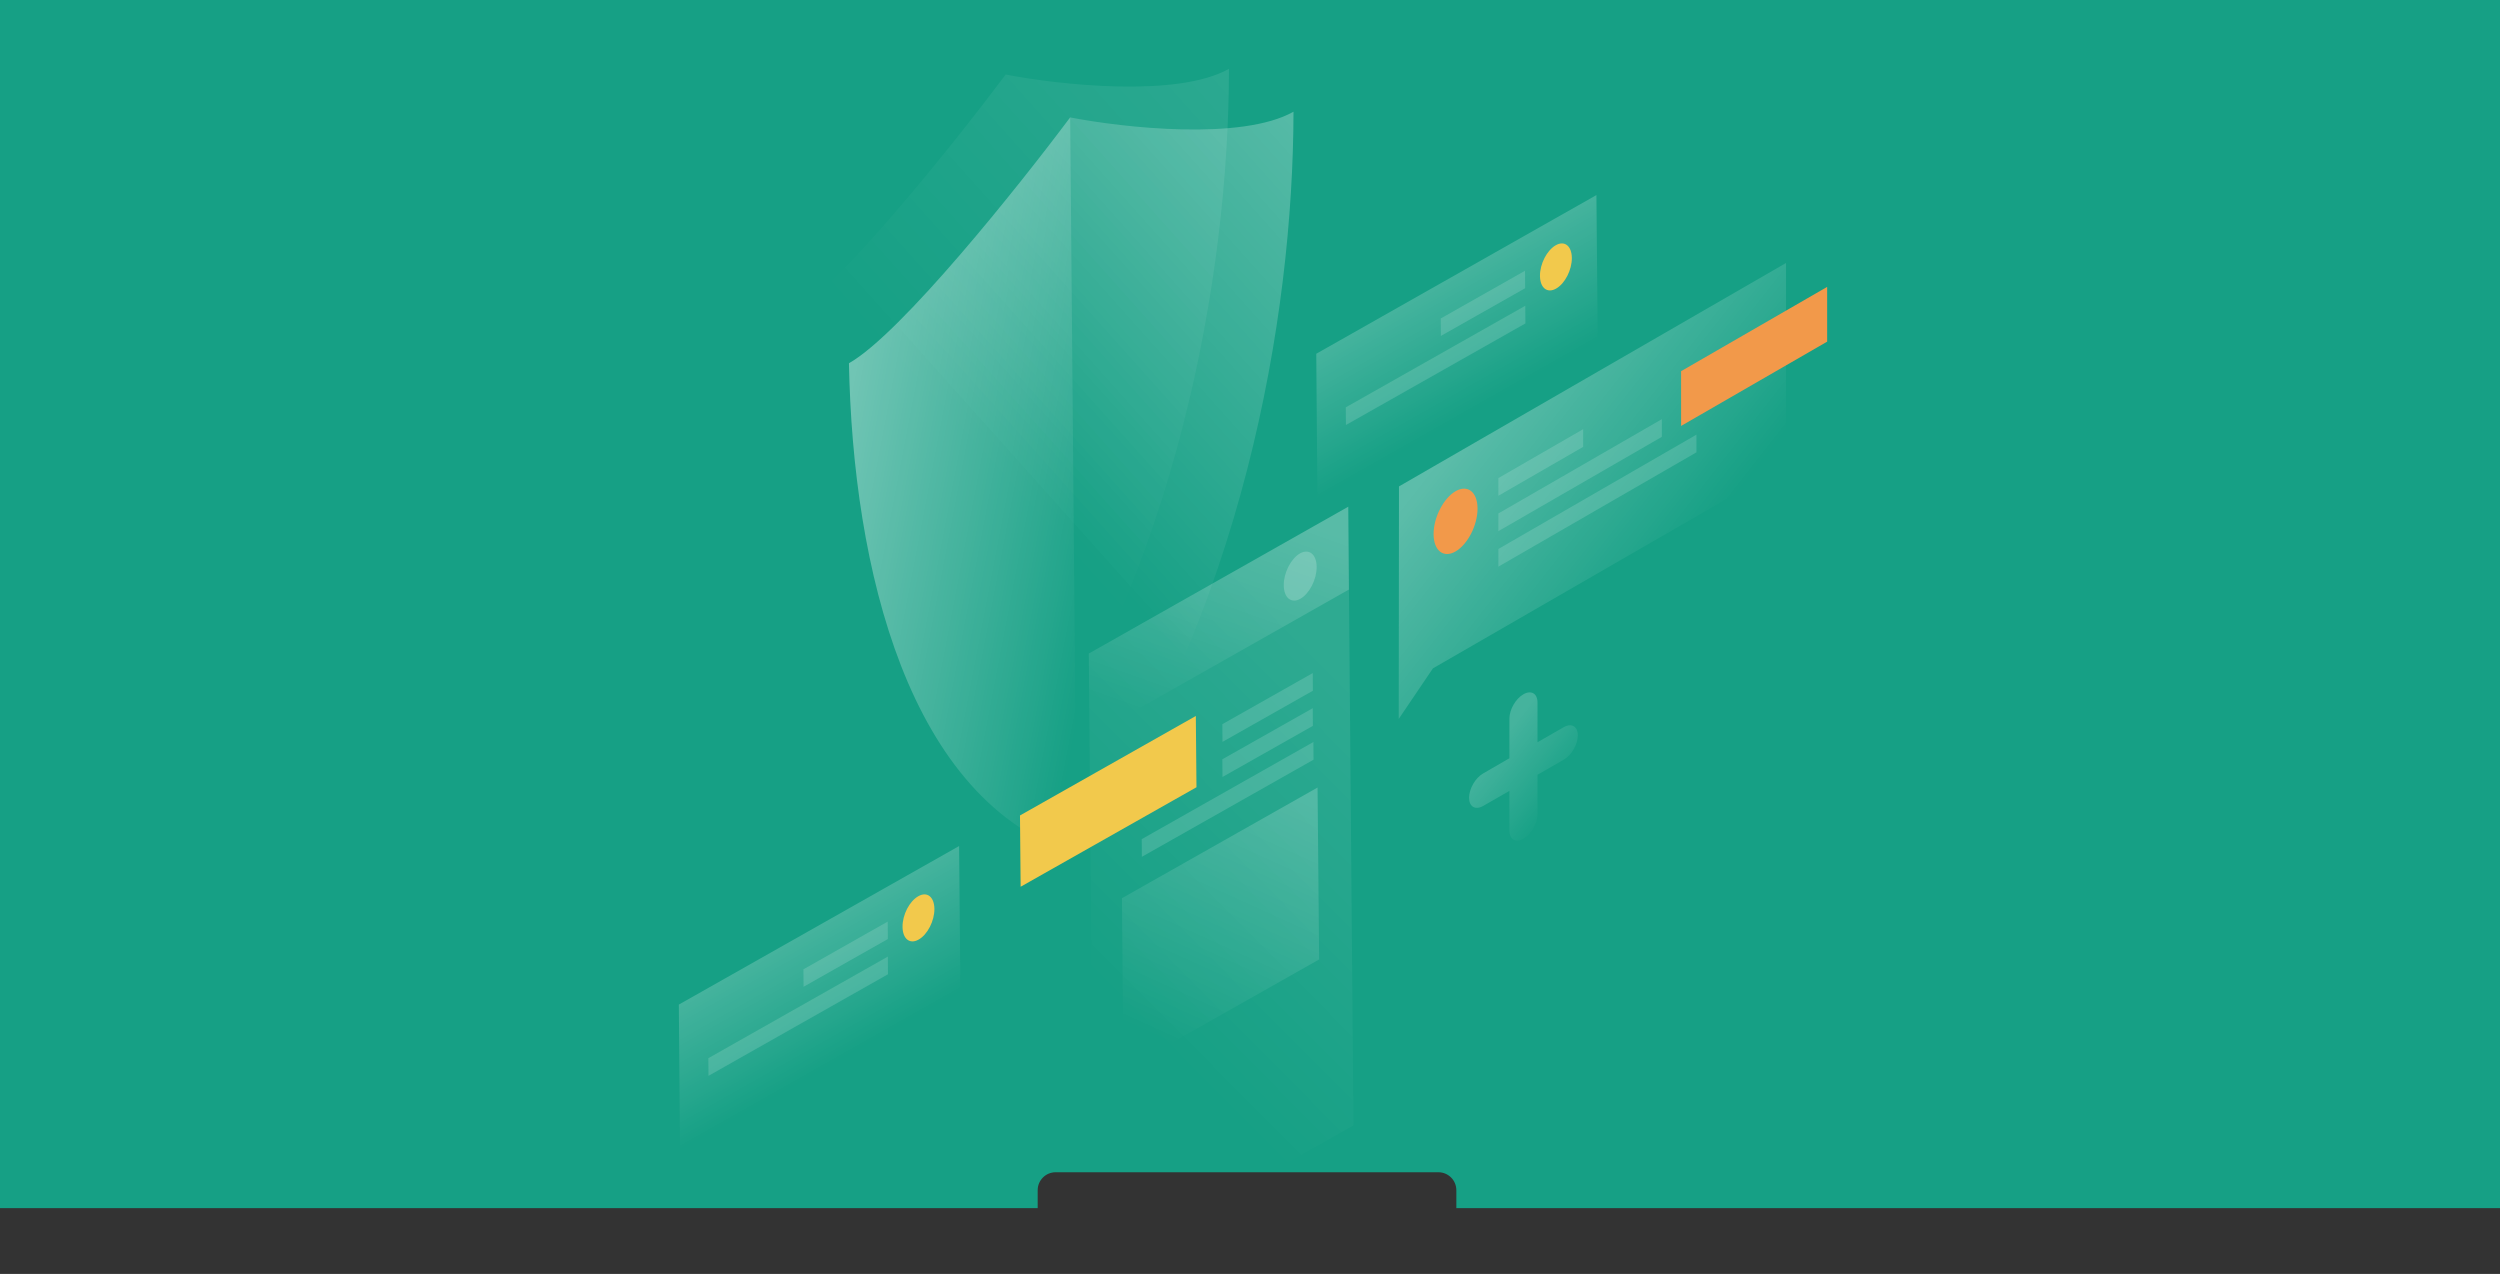 <svg width="836" height="426" viewBox="0 0 836 426" fill="none" xmlns="http://www.w3.org/2000/svg">
<rect x="0" y="0" width="836" height="426" fill="#333333" stroke="none"/>
<path fill-rule="evenodd" clip-rule="evenodd" d="M836 0H0V404H347V398C347 394.686 349.686 392 353 392H481C484.314 392 487 394.686 487 398V404H836V0Z" fill="#16A085"/>
<path opacity="0.2" d="M440.159 118.293L533.843 65.232L534.278 113.813L440.551 166.875L440.159 118.293Z" fill="url(#paint0_linear_8907_15003)"/>
<path opacity="0.15" d="M509.966 90.545L481.782 106.507L481.826 112.335L510.009 96.373L509.966 90.545Z" fill="white"/>
<path opacity="0.15" d="M510.053 102.244L450.032 136.212L450.076 142.127L510.096 108.159L510.053 102.244Z" fill="white"/>
<path d="M514.967 92.284C515.011 96.286 517.403 98.199 520.361 96.503C523.318 94.85 525.667 90.24 525.623 86.239C525.58 82.237 523.188 80.324 520.23 82.02C517.273 83.716 514.924 88.283 514.967 92.284Z" fill="#F2C94C"/>
<path opacity="0.2" d="M227 335.932L320.728 282.914L321.162 331.496L227.391 384.514L227 335.932Z" fill="url(#paint1_linear_8907_15003)"/>
<path opacity="0.15" d="M296.85 308.184L268.666 324.146L268.71 329.974L296.893 314.012L296.85 308.184Z" fill="white"/>
<path opacity="0.15" d="M296.893 319.883L236.873 353.852L236.916 359.767L296.937 325.798L296.893 319.883Z" fill="white"/>
<path d="M301.808 309.967C301.851 313.968 304.244 315.882 307.201 314.186C310.159 312.533 312.507 307.923 312.464 303.922C312.42 299.92 310.028 298.007 307.071 299.703C304.113 301.355 301.764 305.922 301.808 309.967Z" fill="#F2C94C"/>
<path opacity="0.1" d="M336.298 24.914C353.956 28.35 393.665 32.786 410.975 23C410.845 92.241 393.883 190.492 338.429 271.519C282.106 253.731 263.621 175.53 262.316 107.159C279.626 97.33 318.857 48.226 336.298 24.914Z" fill="url(#paint2_linear_8907_15003)"/>
<path opacity="0.3" d="M357.871 39.266C375.529 42.702 415.238 47.139 432.548 37.353C432.418 106.55 415.455 204.801 360.002 285.828C303.678 268.04 285.194 189.883 283.889 121.468C301.199 111.639 340.43 62.579 357.871 39.266Z" fill="url(#paint3_linear_8907_15003)"/>
<path opacity="0.4" d="M283.889 121.468C301.243 111.639 340.43 62.579 357.871 39.266L360.002 285.828C303.678 268.04 285.194 189.883 283.889 121.468Z" fill="url(#paint4_linear_8907_15003)"/>
<path opacity="0.1" d="M450.859 169.441L364.09 218.545L365.873 425.441L452.598 376.337L450.859 169.441Z" fill="url(#paint5_linear_8907_15003)"/>
<path opacity="0.2" d="M440.594 263.342L375.181 300.355L375.659 357.853L441.116 320.84L440.594 263.342Z" fill="url(#paint6_linear_8907_15003)"/>
<path opacity="0.15" d="M438.985 225.069L408.757 242.161L408.801 248.076L439.028 230.984L438.985 225.069Z" fill="white"/>
<path opacity="0.15" d="M438.985 236.812L408.757 253.904L408.801 259.819L439.028 242.727L438.985 236.812Z" fill="white"/>
<path opacity="0.15" d="M439.203 248.12L381.792 280.609L381.835 286.524L439.246 254.035L439.203 248.12Z" fill="white"/>
<path opacity="0.2" d="M450.859 169.441L364.09 218.545L364.351 246.25L451.076 197.146L450.859 169.441Z" fill="url(#paint7_linear_8907_15003)"/>
<path opacity="0.2" d="M429.286 195.754C429.33 199.93 431.809 201.93 434.853 200.234C437.898 198.494 440.333 193.71 440.29 189.535C440.246 185.359 437.767 183.359 434.723 185.055C431.678 186.795 429.243 191.579 429.286 195.754Z" fill="white"/>
<path d="M400.102 263.255L399.885 239.421L341.082 272.693L341.3 296.528L400.102 263.255Z" fill="#F2C94C"/>
<path opacity="0.3" d="M467.821 162.656L597.256 87.935L597.213 155.393L479.173 223.503L467.734 240.422L467.821 162.656Z" fill="url(#paint8_linear_8907_15003)"/>
<path d="M611 114.248V95.938L562.157 124.121V142.432L611 114.248Z" fill="#F2994A"/>
<path opacity="0.15" d="M501.05 159.872L529.407 143.519V149.434L501.05 165.787V159.872Z" fill="white"/>
<path opacity="0.15" d="M501.05 171.703L555.72 140.17V146.085L501.05 177.618V171.703Z" fill="white"/>
<path opacity="0.15" d="M501.05 183.576L567.289 145.346V151.261L501.05 189.491V183.576Z" fill="white"/>
<path d="M494.091 170.093C494.091 175.661 490.785 182.054 486.74 184.403C482.696 186.751 479.39 184.142 479.39 178.575C479.39 173.008 482.696 166.614 486.74 164.265C490.785 161.917 494.091 164.526 494.091 170.093Z" fill="#F2994A"/>
<path opacity="0.2" d="M509.444 232.158C506.834 233.637 504.747 237.29 504.747 240.291V253.557L495.961 258.645C493.351 260.124 491.264 263.777 491.264 266.778C491.264 269.779 493.351 270.997 495.961 269.518L504.747 264.473V277.739C504.747 280.74 506.834 281.958 509.444 280.479C512.053 279 514.141 275.347 514.141 272.346V259.08L522.927 254.035C525.536 252.556 527.624 248.903 527.624 245.902C527.624 242.901 525.536 241.683 522.927 243.162L514.141 248.207V234.942C514.141 231.897 512.053 230.679 509.444 232.158Z" fill="url(#paint9_linear_8907_15003)"/>
<defs>
<linearGradient id="paint0_linear_8907_15003" x1="476.745" y1="97.567" x2="497.669" y2="134.544" gradientUnits="userSpaceOnUse">
<stop stop-color="white"/>
<stop offset="1" stop-color="white" stop-opacity="0"/>
</linearGradient>
<linearGradient id="paint1_linear_8907_15003" x1="263.595" y1="315.209" x2="284.519" y2="352.187" gradientUnits="userSpaceOnUse">
<stop stop-color="white"/>
<stop offset="1" stop-color="white" stop-opacity="0"/>
</linearGradient>
<linearGradient id="paint2_linear_8907_15003" x1="450.144" y1="47.269" x2="328.989" y2="155.702" gradientUnits="userSpaceOnUse">
<stop stop-color="white"/>
<stop offset="1" stop-color="white" stop-opacity="0"/>
</linearGradient>
<linearGradient id="paint3_linear_8907_15003" x1="471.712" y1="61.61" x2="350.558" y2="170.043" gradientUnits="userSpaceOnUse">
<stop stop-color="white"/>
<stop offset="1" stop-color="white" stop-opacity="0"/>
</linearGradient>
<linearGradient id="paint4_linear_8907_15003" x1="277.567" y1="146.972" x2="374.757" y2="165.574" gradientUnits="userSpaceOnUse">
<stop stop-color="white"/>
<stop offset="1" stop-color="white" stop-opacity="0"/>
</linearGradient>
<linearGradient id="paint5_linear_8907_15003" x1="462.668" y1="243.535" x2="372.16" y2="333.418" gradientUnits="userSpaceOnUse">
<stop stop-color="white"/>
<stop offset="1" stop-color="white" stop-opacity="0"/>
</linearGradient>
<linearGradient id="paint6_linear_8907_15003" x1="429.018" y1="264.708" x2="390.776" y2="348.765" gradientUnits="userSpaceOnUse">
<stop stop-color="white"/>
<stop offset="1" stop-color="white" stop-opacity="0"/>
</linearGradient>
<linearGradient id="paint7_linear_8907_15003" x1="421.225" y1="169.717" x2="394.765" y2="243.799" gradientUnits="userSpaceOnUse">
<stop stop-color="white"/>
<stop offset="1" stop-color="white" stop-opacity="0"/>
</linearGradient>
<linearGradient id="paint8_linear_8907_15003" x1="496.025" y1="135.636" x2="562.852" y2="187.96" gradientUnits="userSpaceOnUse">
<stop stop-color="white"/>
<stop offset="1" stop-color="white" stop-opacity="0"/>
</linearGradient>
<linearGradient id="paint9_linear_8907_15003" x1="500.362" y1="249.123" x2="523.134" y2="267.094" gradientUnits="userSpaceOnUse">
<stop stop-color="white"/>
<stop offset="1" stop-color="white" stop-opacity="0"/>
</linearGradient>
</defs>
</svg>
